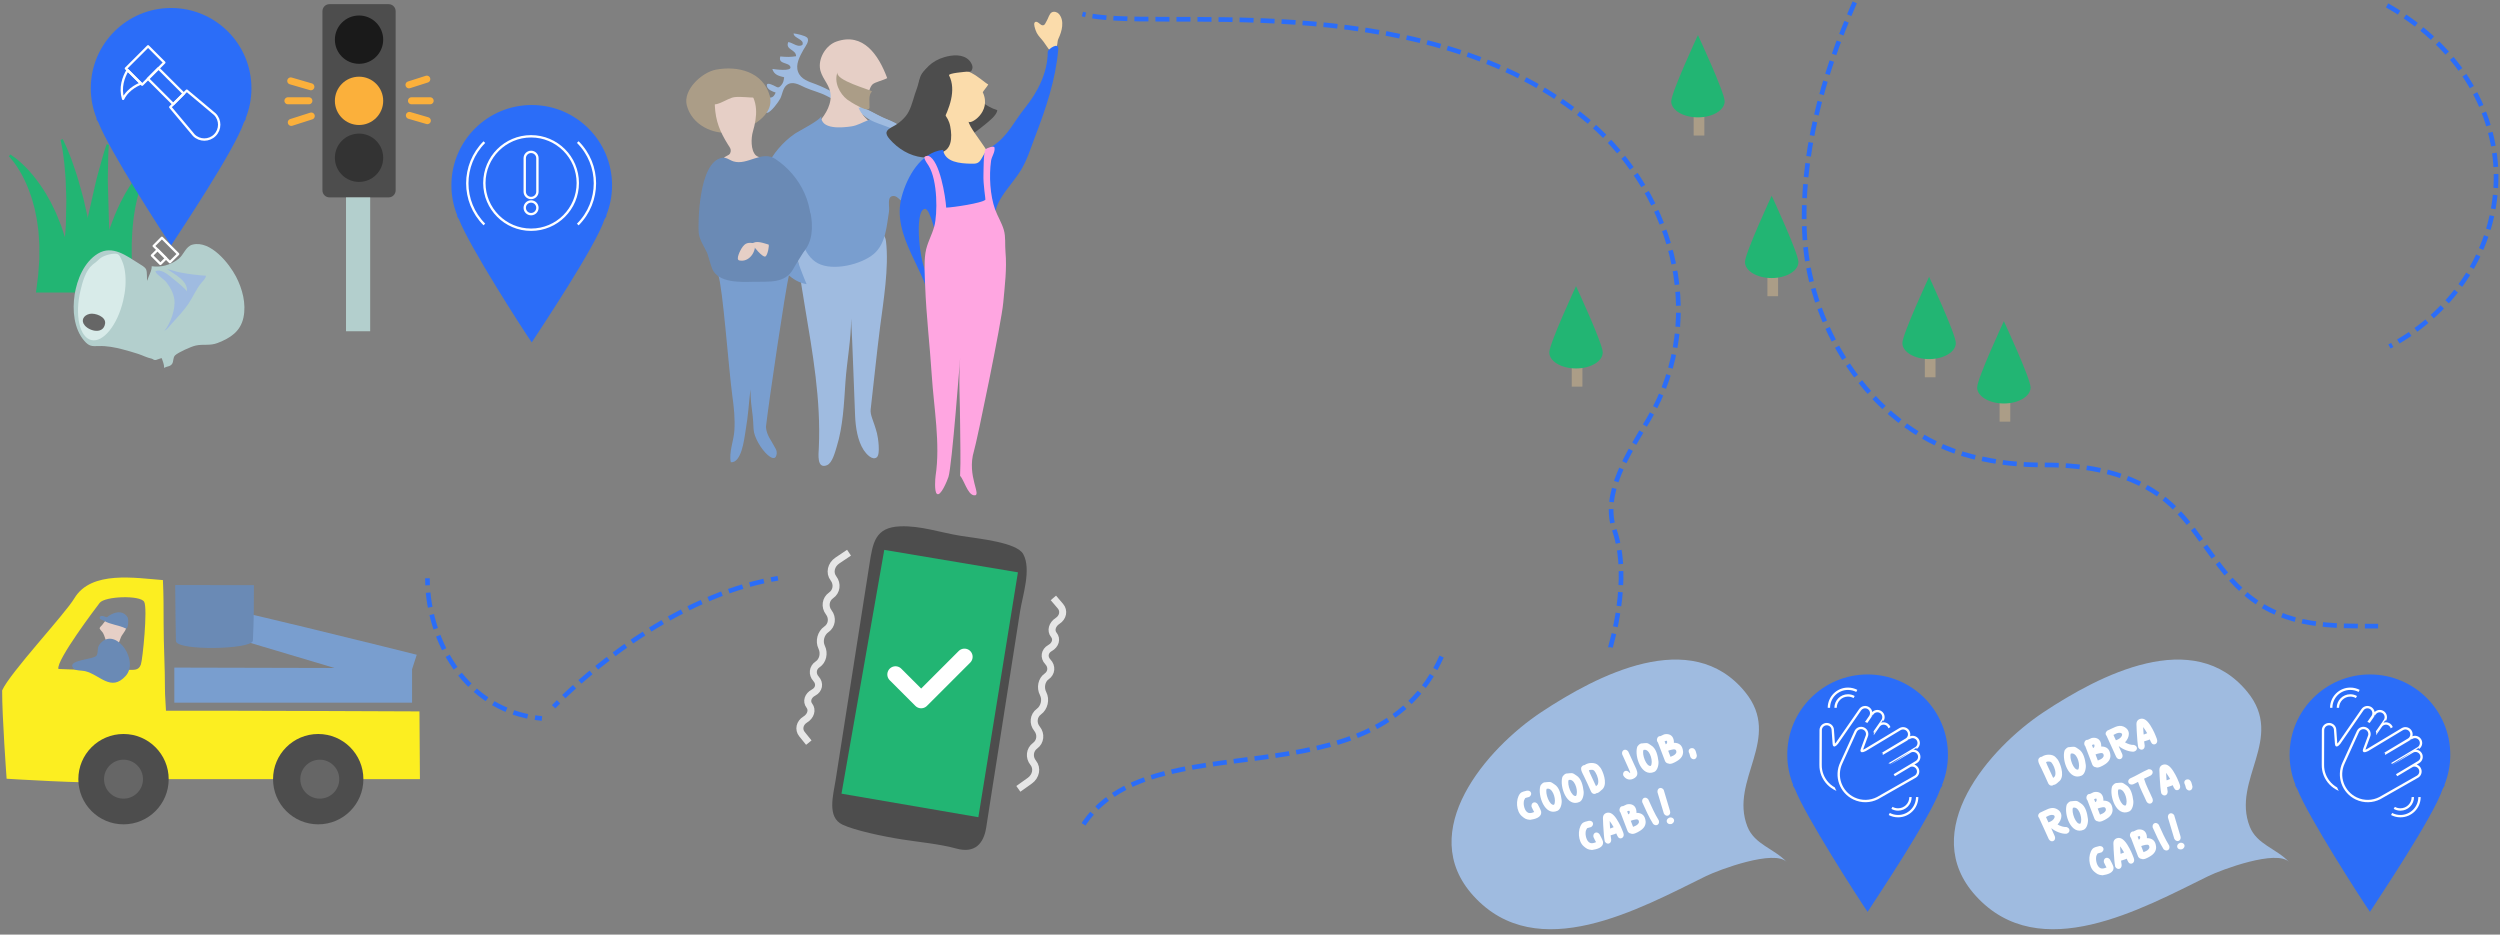 <?xml version="1.0" encoding="iso-8859-1"?>
<!-- Generator: Adobe Illustrator 16.0.4, SVG Export Plug-In . SVG Version: 6.00 Build 0)  -->
<!DOCTYPE svg PUBLIC "-//W3C//DTD SVG 1.1//EN" "http://www.w3.org/Graphics/SVG/1.1/DTD/svg11.dtd">
<svg version="1.1" id="Layer_1" xmlns="http://www.w3.org/2000/svg" xmlns:xlink="http://www.w3.org/1999/xlink" x="0px" y="0px"
	 width="1070px" height="400px" viewBox="0 0 1070 400" style="enable-background:new 0 0 1070 400;" xml:space="preserve">
<rect x="0" y="0" width="1070" height="400" fill="#808080" stroke="none"/>
<symbol  id="New_Symbol_1" viewBox="-106.23 -57.71 212.46 115.421">
	<g>
		<g>
			<g>
				<path style="fill:#2B6DF8;" d="M40.008,3.974h-0.253l0.972-1.642c4.476-11.579,27.063-46.735,31.12-52.604
					c3.762,5.838,27.262,40.934,31.121,52.604l0.971,1.642h-0.252c1.635,4.007,2.543,8.386,2.543,12.979
					c0,18.988-15.394,34.383-34.383,34.383c-18.988,0-34.383-15.395-34.383-34.383C37.464,12.359,38.372,7.98,40.008,3.974z"/>
			</g>
		</g>
		<g>
			<path style="fill:none;stroke:#FFFFFF;stroke-width:1.013;stroke-miterlimit:10;" d="M90.067,12.272l-6.814-4.07l9.412,5.627
				c1.238,0.724,1.655,2.312,0.933,3.55c-0.723,1.237-2.312,1.655-3.549,0.932l-8.688-5.205c-0.002,0.004,11.062,6.641,11.062,6.641
				c1.237,0.723,1.655,2.312,0.933,3.55c-0.723,1.237-2.312,1.654-3.55,0.932c0,0-11.615-6.886-11.642-6.864l10.174,6.094
				c1.237,0.723,1.654,2.312,0.932,3.55s-2.312,1.655-3.549,0.933l-14.91-8.959c-1.585-0.713-1.664-0.555-1.427,0.238l2.022,5.498
				c0.615,1.294,0.064,2.842-1.229,3.457c-1.295,0.615-2.843,0.064-3.458-1.229c0,0-6.125-13.463-6.134-13.48
				c-2.705-5.693-0.283-12.501,5.41-15.206c3.312-1.574,7.001-1.409,10.04,0.122l16.154,9.188c1.238,0.723,1.655,2.312,0.933,3.55
				C92.492,12.195,91.207,12.65,90.067,12.272z"/>
			<g>
				<defs>
					<path id="SVGID_1_" d="M57.453,3.784c-1.275,3.583-1.081,7.446,0.545,10.883c0.248,0.544,6.144,13.502,6.144,13.502
						c0.898,1.889,2.83,3.11,4.923,3.11c0.813,0,1.599-0.178,2.337-0.528c1.313-0.625,2.307-1.724,2.794-3.095
						c0.376-1.056,0.418-2.175,0.132-3.234l9.954,5.981c0.495,0.289,1.032,0.494,1.587,0.616v8.092H48.699v-41.37h12.898
						C59.729-0.659,58.299,1.404,57.453,3.784z"/>
				</defs>
				<clipPath id="SVGID_2_">
					<use xlink:href="#SVGID_1_"  style="overflow:visible;"/>
				</clipPath>
				<path style="clip-path:url(#SVGID_2_);fill:none;stroke:#FFFFFF;stroke-width:1.013;stroke-miterlimit:10;" d="M79.079,23.769
					l-4.535-6.514l6.264,9.002c0.83,1.168,0.557,2.788-0.611,3.618s-2.788,0.557-3.618-0.611l-5.777-8.319
					c-0.002,0.002,7.351,10.604,7.351,10.604c0.83,1.168,0.557,2.788-0.611,3.619c-1.168,0.83-2.788,0.557-3.618-0.611
					c0,0-7.753-11.056-7.785-11.048L72.9,33.25c0.83,1.168,0.557,2.788-0.611,3.619c-1.167,0.83-2.788,0.557-3.618-0.611
					l-9.902-14.301c-1.151-1.302-1.288-1.19-1.397-0.37l-0.42,5.844c0.028,1.433-1.11,2.617-2.544,2.645
					c-1.433,0.028-2.617-1.11-2.645-2.544c0,0-0.043-14.79-0.043-14.811C51.597,6.42,56.606,1.211,62.908,1.089
					c3.666-0.071,6.96,1.597,9.1,4.243L82.95,20.354c0.831,1.168,0.557,2.788-0.611,3.618
					C81.322,24.696,79.963,24.581,79.079,23.769z"/>
			</g>
			<g>
				<path style="fill:none;stroke:#FFFFFF;stroke-width:1.013;stroke-miterlimit:10;" d="M66.066,41.667
					c-0.775,0.44-1.672,0.693-2.626,0.693c-2.934,0-5.311-2.378-5.311-5.311"/>
				<path style="fill:none;stroke:#FFFFFF;stroke-width:1.013;stroke-miterlimit:10;" d="M67.217,44.289
					c-1.13,0.591-2.414,0.924-3.776,0.924c-4.509,0-8.163-3.654-8.163-8.163"/>
			</g>
			<g>
				<path style="fill:none;stroke:#FFFFFF;stroke-width:1.013;stroke-miterlimit:10;" d="M82.264-5.766
					c0.774-0.441,1.671-0.693,2.626-0.693c2.933,0,5.311,2.377,5.311,5.31"/>
				<path style="fill:none;stroke:#FFFFFF;stroke-width:1.013;stroke-miterlimit:10;" d="M81.113-8.388
					c1.129-0.591,2.414-0.925,3.776-0.925c4.509,0,8.163,3.655,8.163,8.163"/>
			</g>
		</g>
	</g>
	<path style="fill:#9FBBE0;" d="M37.275-28.99c-5.209,5.627-29.11-3.292-34.544-5.958c-28.498-13.98-72.227-38.513-99.562-8.508
		c-25.187,27.647,5.678,63.179,28.96,78.624c23.917,15.865,64.232,36.897,87.281,8.666c16.233-19.884-6.884-37.606,0.991-57.611
		C23.444-21.506,31.852-23.13,37.275-28.99z"/>
</symbol>
<g>
	<g>
		<path style="fill:#22B573;" d="M15.398,125.21c0,0,0.125-0.998,0.344-2.745c0.109-0.873,0.242-1.934,0.394-3.15
			c0.075-0.605,0.154-1.251,0.238-1.931c0.042-0.614,0.087-1.26,0.133-1.934c0.099-1.365,0.206-2.845,0.319-4.409
			c0.004-1.618,0.009-3.324,0.014-5.089c-0.003-0.444,0.009-0.896-0.005-1.346c-0.03-0.446-0.061-0.896-0.091-1.348
			c-0.061-0.91-0.122-1.832-0.184-2.761c-0.031-0.468-0.062-0.938-0.093-1.408l-0.185-1.394c-0.127-0.937-0.256-1.877-0.384-2.817
			c-0.103-0.955-0.307-1.876-0.502-2.801c-0.193-0.932-0.386-1.86-0.576-2.781c-0.215-0.914-0.493-1.798-0.734-2.691
			c-0.261-0.884-0.464-1.791-0.79-2.623c-0.595-1.692-1.162-3.357-1.858-4.859c-0.619-1.553-1.375-2.922-2.029-4.236
			c-0.729-1.252-1.372-2.448-2.055-3.418C6.71,70.46,6.08,69.637,5.562,68.949c-0.537-0.663-0.967-1.194-1.279-1.521
			c-0.31-0.346-0.471-0.503-0.471-0.503l0.593-0.805c0,0,0.241,0.139,0.638,0.407c0.415,0.262,0.977,0.682,1.702,1.226
			C7.442,68.315,8.305,69,9.22,69.862c0.959,0.828,1.916,1.871,3.009,2.991c1.011,1.174,2.174,2.427,3.226,3.875
			c1.134,1.405,2.168,2.987,3.257,4.638c0.575,0.812,1.028,1.697,1.546,2.574c0.497,0.885,1.039,1.772,1.518,2.695
			c0.456,0.936,0.914,1.878,1.375,2.824c0.465,0.95,0.94,1.908,1.311,2.895c0.397,0.985,0.795,1.971,1.19,2.952l0.586,1.48
			c0.164,0.499,0.327,0.997,0.489,1.493c0.324,0.997,0.646,1.987,0.964,2.965c0.159,0.492,0.317,0.981,0.474,1.467
			c0.141,0.488,0.252,0.975,0.378,1.458c0.486,1.946,0.956,3.828,1.401,5.613c0.332,1.859,0.645,3.617,0.935,5.24
			c0.142,0.82,0.278,1.606,0.407,2.354c0.085,0.685,0.167,1.334,0.243,1.943c0.15,1.217,0.28,2.277,0.388,3.151
			c0.215,1.747,0.338,2.746,0.338,2.746L15.398,125.21z"/>
	</g>
	<g>
		<path style="fill:#22B573;" d="M25.291,124.413c0,0,0.519-4.089,1.295-10.222c0.194-1.533,0.404-3.194,0.627-4.951
			c0.127-1.69,0.262-3.473,0.401-5.316c0.142-1.86,0.288-3.783,0.436-5.737c0.203-1.96,0.146-3.973,0.213-5.986
			c0.04-2.023,0.08-4.046,0.12-6.036c0.005-1.991-0.113-3.936-0.162-5.837c-0.085-1.895-0.073-3.756-0.268-5.477
			c-0.151-1.739-0.294-3.384-0.427-4.902c-0.137-1.523-0.38-2.889-0.536-4.125c-0.086-0.616-0.167-1.193-0.241-1.727
			c-0.099-0.525-0.19-1.009-0.272-1.445c-0.171-0.869-0.286-1.575-0.399-2.027c-0.107-0.46-0.165-0.705-0.165-0.705l0.927-0.375
			c0,0,0.12,0.234,0.344,0.674c0.234,0.443,0.508,1.091,0.895,1.922c0.189,0.416,0.399,0.877,0.628,1.379
			c0.203,0.51,0.423,1.06,0.658,1.648c0.454,1.181,1.04,2.508,1.547,3.984c0.505,1.484,1.052,3.092,1.63,4.791
			c0.625,1.703,1.063,3.531,1.618,5.419c0.518,1.892,1.122,3.849,1.611,5.854c0.454,2.016,0.915,4.062,1.376,6.109
			c0.434,2.061,0.992,4.103,1.286,6.173c0.345,2.069,0.686,4.105,1.014,6.076c0.327,1.987,0.643,3.908,0.943,5.729
			c0.203,1.76,0.396,3.423,0.573,4.958c0.709,6.142,1.182,10.236,1.182,10.236L25.291,124.413z"/>
	</g>
	<g>
		<path style="fill:#22B573;" d="M31.893,123.67c0,0,0.704-3.88,1.758-9.701c0.528-2.91,1.143-6.306,1.803-9.943
			c0.33-1.819,0.67-3.699,1.017-5.608c0.181-0.958,0.329-1.912,0.541-2.89c0.221-0.978,0.442-1.96,0.663-2.942
			c0.885-3.902,1.769-7.806,2.599-11.464c0.427-1.819,0.785-3.577,1.223-5.232c0.458-1.648,0.891-3.208,1.29-4.647
			c0.82-2.87,1.415-5.248,1.974-6.91c0.54-1.651,0.849-2.596,0.849-2.596l0.975,0.225c0,0-0.062,0.977-0.172,2.687
			c-0.124,1.693-0.109,4.178-0.186,7.107c-0.028,1.464-0.058,3.05-0.09,4.729c-0.012,1.676,0.081,3.457,0.119,5.285
			c0.105,3.643,0.216,7.527,0.328,11.412c0.028,0.965,0.056,1.93,0.084,2.891c0.036,0.963,0.132,1.951,0.195,2.916
			c0.141,1.937,0.279,3.842,0.414,5.687c0.268,3.688,0.519,7.131,0.733,10.082c0.429,5.901,0.715,9.836,0.715,9.836L31.893,123.67z"
			/>
	</g>
	<g>
		<path style="fill:#22B573;" d="M40.527,123.68c0,0,0.171-0.893,0.471-2.457c0.15-0.781,0.333-1.73,0.541-2.819
			c0.218-1.1,0.414-2.276,0.763-3.739c0.323-1.416,0.673-2.951,1.044-4.575c0.338-1.628,0.86-3.269,1.326-4.987
			c0.241-0.854,0.485-1.722,0.733-2.601c0.26-0.876,0.576-1.759,0.866-2.646c0.596-1.774,1.164-3.57,1.897-5.337
			c0.347-0.882,0.693-1.764,1.039-2.642c0.339-0.876,0.769-1.731,1.144-2.583c0.392-0.85,0.761-1.692,1.16-2.514
			c0.426-0.812,0.846-1.613,1.26-2.402c0.78-1.581,1.759-3.031,2.567-4.421c0.936-1.348,1.738-2.637,2.646-3.74
			c0.843-1.132,1.718-2.103,2.478-2.954c0.806-0.826,1.5-1.535,2.135-2.069c0.605-0.553,1.139-0.935,1.496-1.199
			c0.359-0.255,0.586-0.393,0.586-0.393l0.6,0.801c0,0-0.128,0.139-0.389,0.459c-0.248,0.322-0.625,0.788-1.032,1.444
			c-0.432,0.629-0.883,1.458-1.392,2.389c-0.472,0.968-1.005,2.037-1.477,3.271c-0.529,1.189-0.93,2.58-1.419,3.98
			c-0.375,1.472-0.876,2.946-1.176,4.57c-0.169,0.797-0.342,1.607-0.517,2.428c-0.149,0.827-0.266,1.678-0.401,2.521
			c-0.12,0.852-0.288,1.685-0.37,2.555c-0.087,0.864-0.174,1.731-0.261,2.599c-0.211,1.715-0.264,3.473-0.351,5.18
			c-0.036,0.855-0.098,1.693-0.11,2.534c0,0.842,0,1.674,0,2.492c0.016,1.63-0.044,3.208,0.064,4.671
			c0.071,1.46,0.138,2.84,0.2,4.113c0.038,1.225,0.175,2.527,0.26,3.62c0.093,1.104,0.173,2.067,0.24,2.86
			c0.133,1.587,0.209,2.494,0.209,2.494L40.527,123.68z"/>
	</g>
</g>
<g>
	<g>
		<path style="fill:#2B6DF8;" d="M195.745,92.306h-0.253l0.972,1.642c4.476,11.579,27.063,46.735,31.12,52.604
			c3.762-5.838,27.262-40.934,31.121-52.604l0.971-1.642h-0.252c1.635-4.007,2.543-8.386,2.543-12.979
			c0-18.988-15.394-34.383-34.383-34.383c-18.988,0-34.383,15.395-34.383,34.383C193.201,83.92,194.109,88.299,195.745,92.306z"/>
	</g>
</g>
<g>
	
		<path style="fill-rule:evenodd;clip-rule:evenodd;fill:none;stroke:#FFFFFF;stroke-width:1.013;stroke-linejoin:round;stroke-miterlimit:10;" d="
		M227.3,86.228c1.5,0,2.715,1.215,2.715,2.715c0,1.499-1.215,2.715-2.715,2.715c-1.499,0-2.715-1.216-2.715-2.715
		C224.585,87.442,225.801,86.228,227.3,86.228z"/>
	
		<path style="fill-rule:evenodd;clip-rule:evenodd;fill:none;stroke:#FFFFFF;stroke-width:1.013;stroke-linejoin:round;stroke-miterlimit:10;" d="
		M227.3,65.001c1.5,0,2.715,1.216,2.715,2.715v14.315c0,1.5-1.215,2.715-2.715,2.715c-1.499,0-2.715-1.216-2.715-2.715V67.716
		C224.585,66.217,225.801,65.001,227.3,65.001z"/>
</g>
<g>
	
		<path style="fill-rule:evenodd;clip-rule:evenodd;fill:none;stroke:#FFFFFF;stroke-width:1.013;stroke-linejoin:round;stroke-miterlimit:10;" d="
		M227.3,58.337c11.041,0,19.992,8.951,19.992,19.992s-8.951,19.992-19.992,19.992s-19.992-8.951-19.992-19.992
		S216.259,58.337,227.3,58.337z"/>
</g>
<g>
	
		<path style="fill-rule:evenodd;clip-rule:evenodd;fill:none;stroke:#FFFFFF;stroke-width:1.013;stroke-linejoin:round;stroke-miterlimit:10;" d="
		M207.308,96.08c-9.735-9.735-9.735-25.519,0-35.254"/>
</g>
<g>
	
		<path style="fill-rule:evenodd;clip-rule:evenodd;fill:none;stroke:#FFFFFF;stroke-width:1.013;stroke-linejoin:round;stroke-miterlimit:10;" d="
		M247.292,96.103c9.779-9.749,9.779-25.553,0-35.301"/>
</g>
<g>
	<g>
		<path style="fill:#2B6DF8;" d="M41.4,50.783h-0.253l0.972,1.642c4.475,11.579,27.063,46.735,31.12,52.604
			C77,99.19,100.5,64.094,104.359,52.424l0.971-1.642h-0.252c1.635-4.007,2.543-8.386,2.543-12.979
			c0-18.988-15.393-34.383-34.382-34.383c-18.988,0-34.382,15.395-34.382,34.383C38.856,42.397,39.765,46.776,41.4,50.783z"/>
	</g>
</g>
<rect x="55.411" y="23.113" transform="matrix(0.707 -0.707 0.707 0.707 -1.626 52.132)" style="fill:none;stroke:#FFFFFF;stroke-width:1.013;stroke-linejoin:round;stroke-miterlimit:10;" width="13.413" height="9.831"/>
<rect x="66.358" y="107.408" transform="matrix(0.707 -0.707 0.707 0.707 -57.813 80.329)" style="fill:none;stroke:#FFFFFF;stroke-width:1.013;stroke-linejoin:round;stroke-miterlimit:10;" width="3.43" height="5.106"/>
<rect x="68.56" y="102.081" transform="matrix(0.707 -0.707 0.707 0.707 -54.854 81.578)" style="fill:none;stroke:#FFFFFF;stroke-width:1.013;stroke-linejoin:round;stroke-miterlimit:10;" width="4.954" height="9.831"/>
<rect x="67.829" y="29.244" transform="matrix(0.707 -0.707 0.707 0.707 -5.304 60.999)" style="fill:none;stroke:#FFFFFF;stroke-width:1.013;stroke-linejoin:round;stroke-miterlimit:10;" width="6.325" height="15.318"/>
<path style="fill:none;stroke:#FFFFFF;stroke-width:1.013;stroke-linejoin:round;stroke-miterlimit:10;" d="M91.11,48.157
	l-11.172-9.368l-7.06,7.06l9.369,11.172c0.208,0.297,0.443,0.58,0.708,0.846c2.485,2.485,6.515,2.485,9,0s2.485-6.516,0-9
	C91.69,48.601,91.406,48.366,91.11,48.157z"/>
<path style="fill:none;stroke:#FFFFFF;stroke-width:1.013;stroke-linejoin:round;stroke-miterlimit:10;" d="M54.636,30.031
	c-1.833,3.018-3.396,7.491-1.94,12.287c2.317-4.796,7.653-6.574,7.653-6.574L54.636,30.031z"/>
<path style="fill:#B3CFCD;" d="M31.941,126.154c-1.001,6.494-0.378,14.523,4.126,19.715c2.063,2.381,3.237,2.352,6.08,2.246
	c3.498-0.129,6.985,0.531,10.362,1.42c2.224,0.586,4.358,1.203,6.569,1.918c2,0.645,3.701,1.598,5.77,2.033
	c0.746,0.156,0.695,0.664,1.836,0.615c0.279-0.014,2.486-1,2.563-0.75c0.416,1.332,1.036,2.627,1.011,4.133
	c1.377-0.861,2.435-0.469,3.354-1.684c0.757-1.002,0.334-2.705,1.313-3.691c1.251-1.258,6.87-3.766,8.781-4.199
	c3.372-0.758,6.045,0.205,9.496-1.135c5.396-2.094,9.719-4.883,10.995-10.865c1.251-5.875-0.442-12.261-3.158-17.482
	c-2.94-5.651-10.889-15.639-18.585-13.739c-3.002,0.742-3.733,4.346-6.081,6.154c-3.4,2.618-7.279,3.648-11.452,3.117
	c0.119,2.134-1.497,4.161-1.823,6.243c-0.445-1.218,0.062-3.617-0.602-4.966c-0.483-0.98-2.028-1.804-2.985-2.399
	c-5.353-3.325-11.377-8.086-17.623-4.282C35.986,112.15,32.949,119.625,31.941,126.154z"/>
<path style="fill:#D8EBE9;" d="M48.177,108.645c0.56-0.062,1.106-0.076,1.612-0.031c1.371,0.121,1.954,1.946,2.458,3.077
	c0.659,1.48,1.035,3.081,1.257,4.683c0.569,4.104,0.153,8.346-0.798,12.363c-2.481,10.477-8.581,18-13.626,16.805
	c-5.047-1.193-7.128-10.654-4.649-21.131c0.885-3.737,2.162-8.568,5.224-11.141c0.515-0.433,1.084-0.813,1.601-1.254
	c0.769-0.657,1.57-1.54,2.47-2.015C44.961,109.35,46.624,108.815,48.177,108.645z"/>
<g>
	<g>
		<path style="fill:#4D4D4D;" d="M169.336,81.484c0,1.65-1.35,3-3,3h-25.333c-1.65,0-3-1.35-3-3V4.779c0-1.65,1.35-3,3-3h25.333
			c1.65,0,3,1.35,3,3V81.484z"/>
	</g>
	<circle style="fill:#1A1A1A;" cx="153.669" cy="16.973" r="10.34"/>
	<circle style="fill:#333333;" cx="153.669" cy="67.522" r="10.34"/>
	<circle style="fill:#FBB03B;" cx="153.669" cy="43.16" r="10.34"/>
	<rect x="148.093" y="84.484" style="fill:#B3CFCD;" width="10.34" height="57.294"/>
	
		<line style="fill:none;stroke:#FBB03B;stroke-width:3;stroke-linecap:round;stroke-linejoin:round;stroke-miterlimit:10;" x1="176.107" y1="43.132" x2="184.111" y2="43.132"/>
	
		<line style="fill:none;stroke:#FBB03B;stroke-width:3;stroke-linecap:round;stroke-linejoin:round;stroke-miterlimit:10;" x1="123.228" y1="43.132" x2="132.207" y2="43.132"/>
	
		<line style="fill:none;stroke:#FBB03B;stroke-width:3;stroke-linecap:round;stroke-linejoin:round;stroke-miterlimit:10;" x1="175.045" y1="36.31" x2="182.67" y2="33.876"/>
	
		<line style="fill:none;stroke:#FBB03B;stroke-width:3;stroke-linecap:round;stroke-linejoin:round;stroke-miterlimit:10;" x1="124.669" y1="52.388" x2="133.223" y2="49.657"/>
	
		<line style="fill:none;stroke:#FBB03B;stroke-width:3;stroke-linecap:round;stroke-linejoin:round;stroke-miterlimit:10;" x1="175.215" y1="49.398" x2="182.9" y2="51.634"/>
	
		<line style="fill:none;stroke:#FBB03B;stroke-width:3;stroke-linecap:round;stroke-linejoin:round;stroke-miterlimit:10;" x1="124.438" y1="34.63" x2="133.062" y2="37.138"/>
</g>
<path style="fill:#666666;" d="M44.981,138.498c-0.716,4.607-6.423,3.371-8.637,0.863c-1.913-2.168-0.599-4.455,2.069-5.029
	C40.64,133.854,45.447,135.502,44.981,138.498z"/>
<path style="fill:#9FBBE0;" d="M74.599,127.98c0.655,4.146-1.637,10.564-4.273,13.656c1.183-0.602,2.226-2.023,3.109-3.031
	c2.556-2.914,5.04-5.377,7.224-8.613c1.976-2.928,3.285-6.227,5.528-8.913c0.804-0.962,1.815-1.838,1.964-3.062
	c-3.939-0.299-7.211-0.67-11.005-1.4c-1.917-0.369-3.803-1.081-5.647-1.504c2.872,2.17,9.16,5.002,8.462,9.698
	c0.116-0.782-5.499-5.199-6.257-5.827c-1.648-1.365-4.99-4.21-7.238-2.787c0.926,1.749,3.525,3.034,4.806,4.696
	C72.873,122.97,74.185,125.363,74.599,127.98z"/>
<g>
	<g>
		<path style="fill:#9FBBE0;" d="M353.764,41.023c5.084,2.624,10.166,5.244,15.252,7.866c3.502,1.805,7.015,3.592,10.506,5.417
			c1.986,1.039,4.817,3.672,7.196,2.93c-0.118-4.084-6.001-5.53-9.003-7.038c-4.434-2.224-8.889-4.406-13.332-6.613
			c-4.986-2.477-10.015-5.574-15.223-7.539c-2.938-1.107-6.342-2.013-7.584-5.286c-1.215-3.206,0.763-6.681,2.268-9.424
			c0.74-1.349,2.854-3.833,1.617-5.215c-0.805-0.896-4.621-1.716-5.811-1.82c0.064,2.191,4.828,2.457,3.772,4.917
			c-1.958,1.266-4.04-0.93-6.04-1.225c-1.418,3.396,3.354,3.077,3.339,6.07c-2.503,0.388-4.097,0.368-6.733,0.095
			c-1.17,3.533,3.863,2.356,4.33,4.588c0.393,1.88-6.575,0.949-7.764,0.746c0.734,2.562,2.786,3.025,5.055,3.573
			c-0.178,1.385-0.32,2.331-1.178,3.342c-1.429,1.685-1.674,0.88-3.318,0.17c-1.32-0.569-3.192-1.435-2.877,0.255
			c0.293,1.561,2.452,2.399,3.745,2.765c-1.536,3.98-3.896,1.271-6.937,1.224c0.623,1.995,1.423,2.875,3.385,3.682
			c-0.058,2.146-3.425,0.221-4.706,0.189c0.757,1.242,2.911,3.909,4.665,3.589c1.637-0.3,4.819-4.635,5.574-6.113
			c0.875-1.717,1.059-4.332,2.658-5.673c2.502-2.093,5.521-0.154,7.904,0.93C347.539,38.792,350.811,39.5,353.764,41.023z"/>
		<path style="fill:#E6CFC6;" d="M345.249,59.367c-0.095-1.785,2.443-3.978,5.2-7.078c3.045-3.424,5.882-8.224,4.883-12.987
			c-0.782-3.727-4.034-6.38-4.42-10.353c-0.439-4.53,2.777-9.646,7.052-11.156c11.536-4.068,18.124,5.826,21.761,15.642
			c-1.447,0.848-5.401,1.753-6.306,2.702c-1.388,1.453-1.554,3.869-2.597,5.565c-1.117,1.818-2.682,1.652-2.68,4.312
			c0.002,2.744,2.816,4.884,4.523,6.682c3.592,3.787,9.766,9.963,0.645,10.951c-8.02,0.868-15.085,1.344-22.844-0.859
			C346.754,61.732,345.317,60.656,345.249,59.367z"/>
		<path style="fill:#9FBBE0;" d="M344.435,130.854c3.378,20.262,6.988,40.316,6.015,60.943c-0.119,2.5-0.932,9.086,3.49,7.311
			c2.305-0.926,3.477-5.67,4.163-7.871c2.704-8.666,3.133-18.498,3.735-27.568c0.597-9.01,2.495-18.465,2.424-27.455
			c0.713,12.598,0.996,25.096,1.721,41.748c0.208,4.803,1.025,10.604,3.676,14.67c0.977,1.498,3.698,4.678,5.627,3.07
			c1.604-1.336,0.507-8.566,0.048-10.305c-1.405-5.34-2.982-7.668-2.688-10.17c1.223-10.43,2.666-24.742,4.012-35.152
			c1.457-11.279,3.855-25.438,2.558-36.752c-0.86-7.5-11.858-4.722-16.095-3.696c-5.996,1.449-12.793,2.256-18.158,5.751
			c-3.596,2.342-3.797,3.727-3.209,8.081C342.535,119.27,343.469,125.064,344.435,130.854z"/>
		<path style="fill:#799ECF;" d="M337.064,94.744c1.613,9.852,4.308,17.563,8.15,26.877c-12.4-2.045-18.801-21.192-20.26-32.015
			c-1.68-12.457,5.012-25.241,15.086-32.275c1.848-1.29,11.338-5.97,11.429-7.722c-0.312,5.984,8.95,5.088,12.994,4.476
			c4.979-0.753,9.132-5.479,13.813-2.075c4.021,2.925,6.66,9.877,11.542,11.458c3.243,1.05,4.099-1.17,6.723-2.488
			c0.647-0.324,4.792-2.258,5.333-0.917c3.335,8.264-5.43,22.045-12.894,25.913c-3.538,1.834-4.085-2.272-6.742-2.083
			c-2.786,0.197-1.377,4.428-1.754,6.701c-1.032,6.231-1.321,13.723-6.538,18.123c-5.363,4.522-17.431,7.42-23.885,3.979
			c-6.652-3.545-7.869-13.12-9.702-19.665c-0.32-1.143-3.608-6.271-3.622-6.049C336.557,89.798,336.67,92.34,337.064,94.744z"/>
		<path style="fill:#9FBBE0;" d="M382.99,55.611c5.084,2.624,10.168,5.244,15.252,7.866c5.793,2.985,11.586,5.974,17.379,8.962
			c-1.04,2.516-1.818,4.604-2.154,4.603c3.571,0.016,6.946-10.005,7.641-13.132c-1.542,0.449-3.063,3.101-4.352,5.904
			c-7.639-4.024-15.414-7.803-23.146-11.642c-4.986-2.477-10.014-5.575-15.221-7.539c-4.165-1.572-5.979-4.006-10.942-4.609
			C369.508,52.112,378.026,53.052,382.99,55.611z"/>
		<path style="fill:#E6CFC6;" d="M405.84,60.15c1.463-6.791-12.296-7.971-14.08-2.836c-0.486,1.402,1.173,6.527,3.426,5.227
			c1.508-0.874,3.706-1.441,5.385-1.179C402.965,61.738,404.857,64.716,405.84,60.15z"/>
		<path style="fill:#AB9D87;" d="M358.525,30.801c-1.797,4.183,0.871,9.372,4.1,11.829c1.045,0.793,9.371,6.112,9.516,3.452
			c0.121-2.21-0.588-5.368,1.055-6.944C372.602,38.353,357,34.351,358.525,30.801z"/>
	</g>
	<g>
		<path style="fill:#FBDCAB;" d="M453.012,16.545c-0.615,1.279-0.281,3.152-1.135,4.31c-0.796,1.079-2.365,1.03-3.148-0.005
			c-0.985-1.307-1.796-2.731-2.876-3.971c-1.068-1.226-2.084-2.328-2.593-3.904c-0.225-0.696-0.967-2.656-0.431-3.334
			c0.905-1.143,2.354,1.026,3.23,1.177c1.183,0.203,1.405-1.085,1.961-1.944c0.657-1.017,1.052-3.055,2.216-3.633
			c0.987-0.488,2.318-0.039,2.978,0.718C455.748,8.873,454.475,13.504,453.012,16.545z"/>
		<path style="fill:#4D4D4D;" d="M426.818,47.134c-4.432-1.351-9.488-4.956-11.186-9.415c-1.081-2.837-0.641-7.462-3.131-9.419
			c-4.555-3.578-14.577-1.637-17.819,3.036c-1.3,1.872-1.402,4.36-2.225,6.445c-1.241,3.147-1.958,6.854-3.458,9.843
			c-1.396,2.78-4.227,5.209-6.839,6.533c-2.984,1.512-3.692,2.756-1.384,5.403c3.624,4.157,8.574,7.173,14.059,7.783
			c5.621,0.624,11.992-3.672,16.618-6.688c3.46-2.256,6.886-4.69,10.092-7.326C423.113,52.039,426.812,49.187,426.818,47.134z"/>
		<path style="fill:#FBDCAB;" d="M406.711,54.121c-0.914-4.821-3.939-6.076-5.98-10.237c-2.451-4.997-0.205-9.579,4.268-12.475
			c7.964-5.152,15.005,3.228,17.979,4.738c-0.323,0.733-2.206,2.87-2.348,3.346c4.043,8.574-5.838,14.285-6.107,12.434
			c0.719,4.923,18.264,21.688,6.534,21.949c-0.009,0-0.017,0-0.025,0c-4.997,0.094-16.985-4.162-19.15-8.382
			C407.457,64.627,407.609,58.87,406.711,54.121z"/>
		<path style="fill:#2B6DF8;" d="M452.936,21.144c0.299-3.522-4.5,0-4.5,1c0,8.957-4.333,17.333-9.843,24.159
			c-4.56,5.649-7.175,11.894-13.601,16.132c-2.902,1.914-3.17,2.323-4.816,5.313c-1.311,2.38-2.385,2.369-4.902,2.304
			c-4.231-0.11-10.843-0.565-11.635-5.916c-9.675,1.047-15.412,11.607-17.703,20.01c-4.708,17.273,11.287,31.911,12.815,48.262
			c0.138,1.471,8.532-3.408,9.044-3.691c4.305-2.385,6.346-2.336,10.643-0.432c3.374,1.496,4.52,4.336,7.261,0.041
			c2.858-4.48,1.956-10.605,2.097-15.646c0.139-4.931-0.355-9.108-1.596-13.853c-2.979-11.4,5.116-17.066,10.613-25.78
			c2.787-4.42,4.336-9.688,6.199-14.547C447.634,46.453,451.84,34.082,452.936,21.144z M396.623,116.443
			c-2.724-1.801-5.688-26.799-0.688-27.049c2.201-0.11,4.693,11.812,5.5,13.75C403.108,107.155,399.896,113.121,396.623,116.443z"/>
		<path style="fill:#4D4D4D;" d="M402.837,52.44c-2.231-1.433-4.779-2.102-6.458-4.276c-6.77-8.768-3.047-20.592,7.857-23.72
			c3.42-0.981,7.919-1.413,10.608,1.417c0.782,0.823,1.679,2.412,1.294,3.603c-0.542,1.676-0.959,1.052-2.358,1.216
			c-0.472,0.056-8.078,0.612-7.585,1.581c3.271,6.421-0.02,14.384-2.914,20.18"/>
		<path style="fill:#FFA6E1;" d="M395.984,122.645c0.475,12.617,1.987,25.207,2.804,37.926c0.878,13.678,3.747,29.41,1.647,43.074
			c-0.176,1.15-0.572,6.619,0.5,7.666c1.608,1.57,4.521-5.727,5-7.166c1.5-4.5,5-50.998,5-51c-0.713,9.477,0,19.277,0,28.777
			c0,7.182,0.328,14.588-0.019,21.699c1.692,1.828,3.206,7.924,5.852,8.357c3.915,0.641-3.227-8.088,0.104-19.008
			c1.307-4.283,11.764-54.99,12.518-63.387c0.654-7.293,1.603-14.48,0.955-21.811c-0.276-3.125,0.16-6.334-0.711-9.366
			c-0.869-3.023-2.617-5.724-3.689-8.672c-2.216-6.092-2.666-14.484-1.771-20.897c0.266-1.907,1.805-3.71,1.475-5.662
			c-0.177-1.042-3.408,0.289-3.811,0.688c-0.954,0.944-0.859,9.657-0.916,10.904c-0.181,4.018,0.951,10.559,0.831,10.698
			c-1.235,1.442-13.989,3.344-16.779,3.391c-0.28-4.604-2.739-20.212-7.532-22.108c-0.463-0.184-2.045,0.075-1.81,0.938
			c0.286,1.051,1.399,2.565,1.835,3.271c3.924,6.344,3.801,20.704,2.42,25.88c-1.029,3.858-3.185,7.336-3.781,11.319
			C395.398,112.865,395.807,117.91,395.984,122.645z"/>
	</g>
	<g>
		<path style="fill:#799ECF;" d="M332.045,195.469c-0.492,0.895-1.648,0.832-3.429-0.705c-2.772-2.393-5.939-7.654-6.089-11.125
			c-0.437-10.084-1.061-6.953-1.34-17.004c-0.752,6.387-0.816,10.287-2.207,18.58c-0.469,2.793-1.643,13.027-6.189,12.629
			c-0.898-4.109,1.22-9.219,1.512-13.391c0.365-5.236-0.186-10.07-0.892-15.266c-1.562-11.482-4.037-46.037-6.005-51.52
			c4.416,0.744,8.705,0.514,13.119-0.176c3.883-0.609,18.369-4.799,17.223-0.107c-1.599,6.549-8.807,55.293-9.919,65.307
			c0.239,3.658,2.207,5.602,4.22,9.512C332.736,193.541,332.402,194.818,332.045,195.469z"/>
		<path style="fill:#AB9D87;" d="M328.538,47.574c-2.95,5.087-10.559,8.492-15.425,9.132c-8.102,1.063-17.025-3.33-19.164-11.621
			c-1.701-6.592,6.389-14.118,12.473-15.275c9.363-1.779,20.223,0.942,23.041,11.248C330.113,43.435,329.667,45.627,328.538,47.574z
			"/>
		<path style="fill:#E6CFC6;" d="M312.191,62.826c0.519,0.821,0.824,1.571,0.329,2.744c-0.51,1.202-2.829,1.233-2.911,2.687
			c-0.092,1.598,3.648,3.451,4.895,3.867c2.189,0.731,4.801,0.593,6.85-0.212c1.152-0.451,5.033-1.222,5.473-2.489
			c0.746-2.157-2.16-1.749-3.383-2.975c-2.189-2.196-2.007-7.414-1.207-10.152c1.836-6.293,2.566-13.156-2.513-18.548
			c-6.53-6.932-14.144-0.32-13.774,7.471c0.312,6.62,2.184,11.116,5.549,16.547C311.738,62.151,311.982,62.495,312.191,62.826z"/>
		<path style="fill:#6A8AB5;" d="M302.724,108.389c-1.306-2.847-3.394-5.701-3.687-8.854c-0.283-3.028-0.246-30.259,9.978-31.979
			c1.963-0.33,3.181,0.996,4.953,1.533c5.931,1.793,12.143-4.837,17.832-1.083c11.005,7.261,17.626,20.675,14.481,34.072
			c-1.104,4.708-4.447,8.771-6.724,12.958c-3.515,6.465-10.501,5.42-17.188,5.578c-5.349,0.129-14.964,0.529-17.531-5.541
			C304.115,113.365,302.938,108.857,302.724,108.389z"/>
		<path style="fill:#AB9D87;" d="M307.285,32.508c-2.616,1.38-4.664,7.684-3.787,10.423c1.431,4.472,7.496-0.978,10.881-1.354
			c2.968-0.331,6.209,0.262,8.953,0.194C324.503,33.673,313.712,29.117,307.285,32.508z"/>
		<path style="fill:#6A8AB5;" d="M302.244,93.5c4.169,2.928,6.599,7.959,11.709,9.316c1.388,0.368,3.682-0.149,4.735,0.937
			c1.356,1.397,0.82,4.414-0.218,5.659c-2.852,3.424-9.066,4.03-12.725,1.458c-2.967-2.087-4.959-7.312-5.635-10.734"/>
		<path style="fill:#6A8AB5;" d="M347.465,95.645c0.338,6.298-1.465,11.793-7.505,15.519c-4.401,2.717-12.13,1.859-11.896-4.761
			c0.152-4.28,5.291-2.644,8.025-4.236c1.928-1.123,4.947-3.676,6.18-5.579c0.409-0.632,2.693-8.16,2.56-8.287
			c1.12,1.068,2.022,2.375,2.271,3.952C347.279,93.405,347.406,94.537,347.465,95.645z"/>
		<path style="fill:#E6CFC6;" d="M316.408,111.461c-1.664-0.367,0.533-4.442,0.945-5.097c1.663-2.644,2.783-2.584,5.736-2.268
			C323.726,107.842,320.554,112.373,316.408,111.461z"/>
		<path style="fill:#E6CFC6;" d="M327.67,109.729c-0.049,0.035-0.098,0.06-0.146,0.073c-1.271,0.366-5.078-4.371-5.709-5.453
			c1.877-1.615,4.945-0.259,7.097,0.312C329.385,104.786,328.594,109.058,327.67,109.729z"/>
	</g>
</g>
<g>
	<path style="fill:#FCEE21;" d="M179.727,333.483l-0.201-29.002c0,0-80.052-0.381-108.483-0.274
		c-0.119-3.107-0.449-6.19-0.443-9.297c0.017-9.326-0.573-18.633-0.573-27.957c0-6.274,0.003-12.396-0.298-18.675
		c-11.562-0.842-30.684-4.266-37.882,7.766c-4.14,6.919-27.686,32.018-30.924,39.457c-0.059,10.98,1.91,37.796,1.91,37.796
		s34.016,2.181,45.928,1.519c4.231-0.235,8.712,0.232,12.713-1.311c0.673-0.259,1.56-0.561,2.444-0.848
		c0.021,0.524,0.035,0.826,0.035,0.826H179.727z M60.296,284.419c-1.027,2.811-3.198,2.224-6.156,2.25
		c-9.744,0.088-19.452,0.168-29.14-0.358c-1.064-3.615,16.214-26.395,17.669-28.286c2.211-2.873,17.371-3.381,19.033-0.463
		C63.28,260.336,61.043,282.369,60.296,284.419z"/>
	<circle style="fill:#4D4D4D;" cx="52.864" cy="333.483" r="19.334"/>
	<circle style="fill:#4D4D4D;" cx="136.197" cy="333.483" r="19.334"/>
	<circle style="fill:#666666;" cx="52.864" cy="333.483" r="8.334"/>
	<circle style="fill:#666666;" cx="136.864" cy="333.483" r="8.334"/>
	<path style="fill:#799ECF;" d="M178.364,280.231c0,0-93.116-23.362-99.5-23.25c-2.641,5.674,0.599,9.916,0.599,9.916l63.705,19.003
		l-68.554-0.169v15h101.75v-14.289L178.364,280.231z"/>
	<path style="fill:#6A8AB5;" d="M108.237,274.161c0.44-9.02,0.426-15.449,0.433-23.723l-33.688-0.028
		c-0.004,5.478,0.252,22.27,0.308,23.923C75.437,278.657,108.048,278.048,108.237,274.161z"/>
	<path style="fill:#E6CFC6;" d="M43.782,267.413c0.953-1.218,2.425-3.44,3.906-3.974c2.889-1.04,5.771,1.345,6.316,4.029
		c0.382,1.88-0.984,3.133-1.898,4.603c-0.88,1.416-0.927,3.774-2.655,4.05c-1.227,0.195-3.297,0.237-3.84-1.122
		c-0.555-1.388-0.777-2.74-1.511-4.059c-0.305-0.55-1.461-1.593-1.454-2.063C42.652,268.478,43.53,267.735,43.782,267.413z"/>
	<path style="fill:#6A8AB5;" d="M53.737,289.354c0.332-0.364,0.625-0.76,0.873-1.188c4.159-7.172-5.922-20.192-11.982-12.379
		c-1.193,1.539-0.457,3.304-1.251,4.706c-1.083,1.913-12.935,1.796-10.012,5.499c0.935,1.185,3.572,0.901,4.999,1.245
		C42.842,288.8,47.454,296.228,53.737,289.354z"/>
	<path style="fill:#6A8AB5;" d="M51.906,262.169c-2.048-0.451-4.452,0.635-6.071,1.967c-0.34,0.278-2.553-1.281-3.097-0.022
		c-0.431,1,0.988,1.142,1.676,1.544c2.887,1.691,6.386,1.843,9.375,3.31c1.158,0.568,1.295-3.906,0.863-4.663
		C53.94,263.056,52.971,262.404,51.906,262.169z"/>
</g>
<path style="fill:none;stroke:#2B6DF8;stroke-width:2;stroke-miterlimit:10;stroke-dasharray:6,3;" d="M689.282,277.007
	c-0.019-0.352,9-29,1.701-50.084c-5.53-15.976,6.259-33.146,14.75-47.666c26.175-44.76,9.315-99.689-28.935-129.853
	C605.282-6.993,492.282,14.007,463.282,6.007"/>
<g>
	<rect x="724.889" y="41.539" style="fill:#AB9D87;" width="4.574" height="16.468"/>
	<path style="fill:#22B573;" d="M738.154,43.368c0,3.79-5.12,6.862-11.436,6.862c-6.316,0-11.437-3.072-11.437-6.862
		c0-3.789,11.437-28.361,11.437-28.361S738.154,39.579,738.154,43.368z"/>
</g>
<g>
	<rect x="672.708" y="149.007" style="fill:#AB9D87;" width="4.574" height="16.468"/>
	<path style="fill:#22B573;" d="M685.974,150.836c0,3.79-5.12,6.862-11.436,6.862c-6.316,0-11.437-3.072-11.437-6.862
		c0-3.789,11.437-28.361,11.437-28.361S685.974,147.047,685.974,150.836z"/>
</g>
<g>
	<rect x="756.452" y="110.315" style="fill:#AB9D87;" width="4.574" height="16.468"/>
	<path style="fill:#22B573;" d="M769.718,112.145c0,3.79-5.12,6.862-11.436,6.862c-6.316,0-11.437-3.072-11.437-6.862
		c0-3.789,11.437-28.361,11.437-28.361S769.718,108.355,769.718,112.145z"/>
</g>
<g>
	<g>
		<path style="fill:none;stroke:#2B6DF8;stroke-width:2;stroke-miterlimit:10;" d="M182.946,247.5c0,0.992,0.023,1.992,0.07,2.998"
			/>
		<path style="fill:none;stroke:#2B6DF8;stroke-width:2;stroke-miterlimit:10;stroke-dasharray:6.33,3.165;" d="M183.238,253.654
			c2.188,23.258,16.687,48.375,44.165,53.24"/>
		<path style="fill:none;stroke:#2B6DF8;stroke-width:2;stroke-miterlimit:10;" d="M228.967,307.147
			c0.978,0.143,1.971,0.261,2.979,0.353"/>
	</g>
</g>
<g>
	<g>
		<path style="fill:none;stroke:#2B6DF8;stroke-width:2;stroke-miterlimit:10;" d="M332.946,247.5
			c-0.988,0.168-1.973,0.349-2.953,0.541"/>
		<path style="fill:none;stroke:#2B6DF8;stroke-width:2;stroke-miterlimit:10;stroke-dasharray:6.253,3.127;" d="M326.933,248.686
			c-41.798,9.37-76.375,40.443-86.779,50.583"/>
		<path style="fill:none;stroke:#2B6DF8;stroke-width:2;stroke-miterlimit:10;" d="M239.043,300.36
			c-1.374,1.366-2.097,2.14-2.097,2.14"/>
	</g>
</g>
<path style="fill:#4D4D4D;" d="M418.365,362.013c-2.165,1.796-5.156,2.218-8.893,1.205c-7.545-2.044-15.633-2.728-23.359-3.939
	c-8.471-1.327-20.263-3.87-25.496-6.315c-6.805-3.179-3.975-12.688-2.973-19.076c1.518-9.684,3.034-19.366,4.552-29.049
	c3.321-21.199,6.644-42.397,9.966-63.597c1.426-9.096,2.479-15.521,13.032-15.965c8.914-0.375,17.424,2.717,26.111,4.078
	c7.878,1.234,23.907,2.791,26.653,7.825c3.553,6.514-0.307,17.732-1.366,24.484c-3.392,21.646-6.784,43.293-10.176,64.939
	c-1.432,9.135-2.904,18.265-4.29,27.408C421.561,357.737,420.289,360.417,418.365,362.013z"/>
<polygon style="fill:#22B573;" points="378.465,235.349 435.671,244.96 418.737,349.76 360.159,339.691 "/>
<g>
	<path style="fill:none;stroke:#E6E6E6;stroke-width:3;stroke-miterlimit:10;" d="M363.384,236.556c0,0-2.243,1.505-4.986,3.345
		s-3.497,5.28-1.677,7.646s1.367,5.636-1.008,7.268s-2.829,4.902-1.009,7.268s1.366,5.636-1.009,7.268
		c-2.375,1.633-3.283,5.081-2.02,7.663s0.502,5.868-1.693,7.302c-2.196,1.435-2.52,4.234-0.718,6.223
		c1.802,1.989,1.316,4.643-1.077,5.897c-2.395,1.255-3.195,3.77-1.781,5.588c1.415,1.818,0.622,4.487-1.763,5.931
		c-2.385,1.444-3.016,4.26-1.403,6.258c1.613,1.997,2.933,3.632,2.933,3.632"/>
</g>
<g>
	<path style="fill:none;stroke:#E6E6E6;stroke-width:3;stroke-miterlimit:10;" d="M435.847,337.632c0,0,2.202-1.565,4.894-3.479
		c2.69-1.912,3.352-5.372,1.468-7.688c-1.884-2.314-1.519-5.597,0.811-7.292s2.694-4.978,0.81-7.292
		c-1.884-2.315-1.519-5.598,0.811-7.293c2.33-1.695,3.146-5.167,1.812-7.715s-0.661-5.854,1.495-7.346
		c2.156-1.493,2.402-4.301,0.547-6.24c-1.854-1.938-1.441-4.604,0.918-5.923c2.358-1.319,3.092-3.854,1.628-5.635
		s-0.743-4.47,1.601-5.978c2.345-1.507,2.899-4.339,1.232-6.292c-1.666-1.953-3.029-3.552-3.029-3.552"/>
</g>
<polyline style="fill:none;stroke:#FFFFFF;stroke-width:7;stroke-linecap:round;stroke-linejoin:round;stroke-miterlimit:10;" points="
	383.27,288.664 394.254,299.647 412.788,281.112 "/>
<path style="fill:none;stroke:#2B6DF8;stroke-width:2;stroke-miterlimit:10;stroke-dasharray:6,3;" d="M793.824,1
	c-13.847,31.337-23.384,66.232-21.384,100.732c2.313,39.924,29.719,83.359,71.884,93.736c10.637,2.618,19.783,3.541,30.725,3.53
	c18.26-0.018,37.337,3.282,51.827,14.98c14.003,11.305,20.834,29.506,35.628,41.268c16.548,13.154,35.073,12.752,55.32,12.752"/>
<g>
	<rect x="823.824" y="145.002" style="fill:#AB9D87;" width="4.574" height="16.468"/>
	<path style="fill:#22B573;" d="M837.09,146.831c0,3.79-5.12,6.862-11.436,6.862c-6.316,0-11.437-3.072-11.437-6.862
		c0-3.789,11.437-28.361,11.437-28.361S837.09,143.042,837.09,146.831z"/>
</g>
<g>
	<rect x="855.824" y="164.002" style="fill:#AB9D87;" width="4.574" height="16.468"/>
	<path style="fill:#22B573;" d="M869.09,165.831c0,3.79-5.12,6.862-11.436,6.862c-6.316,0-11.437-3.072-11.437-6.862
		c0-3.789,11.437-28.361,11.437-28.361S869.09,162.042,869.09,165.831z"/>
</g>
<path style="fill:none;stroke:#2B6DF8;stroke-width:2;stroke-miterlimit:10;stroke-dasharray:6,3;" d="M617,280.999
	c-29,65-125,26-154,73"/>
<use xlink:href="#New_Symbol_1"  width="212.46" height="115.421" id="XMLID_1_" x="-106.23" y="-57.71" transform="matrix(1 0 0 -1 727.49 340)" style="overflow:visible;"/>
<g>
	<path style="fill:#FFFFFF;" d="M658.109,344.131c0.465,0.898,1.219,2.197,1.492,3.198c0.391,2.581-2.742,3.271-4.691,3.563
		c-1.816-0.148-2.342-0.557-3.551-1.57c-2.464-2.084-2.726-7.172-0.815-9.619c0.733-0.939,2.007-0.985,3.012-1.312
		c1.812-0.186,2.465,1.696,0.953,2.691c-0.454,0.158-0.912,0.238-1.397,0.381l-0.334,0.135c-0.443,0.823-0.568,0.899-0.629,2.034
		c-0.069,1.499,0.684,4.401,2.655,4.358c0.698,0.004,1.233-0.211,1.833-0.452c-0.111-0.213-0.263-0.462-0.469-0.845
		c-0.241-0.472-0.473-0.92-0.661-1.389C655.18,343.525,656.99,342.695,658.109,344.131z"/>
	<path style="fill:#FFFFFF;" d="M661.397,334.828l0.021-0.01c0.628-0.045,1.229-0.156,1.829-0.141
		c0.744-0.014,1.35,0.594,1.996,0.98c2.197,1.287,2.843,4.439,3.135,6.775c0.172,1.326-0.311,3.922-1.773,4.588
		c-5.449,2.447-8.539-6.594-7.338-10.615c0.105-0.379,0.572-0.824,0.795-1.042C660.516,334.949,660.97,334.793,661.397,334.828z
		 M661.976,337.619c-0.772,1.807,1.217,7.338,3.153,6.818c1.057-1.613-0.201-6.482-2.321-6.869
		C662.531,337.523,662.26,337.555,661.976,337.619z"/>
	<path style="fill:#FFFFFF;" d="M670.805,331.049l0.022-0.01c0.627-0.045,1.228-0.157,1.829-0.141
		c0.743-0.014,1.35,0.594,1.996,0.98c2.196,1.287,2.842,4.438,3.134,6.775c0.172,1.325-0.31,3.922-1.772,4.587
		c-5.45,2.448-8.539-6.593-7.339-10.614c0.106-0.379,0.572-0.824,0.795-1.042C669.924,331.17,670.377,331.014,670.805,331.049z
		 M671.383,333.839c-0.771,1.808,1.218,7.338,3.152,6.819c1.058-1.613-0.2-6.482-2.32-6.87
		C671.938,333.744,671.668,333.775,671.383,333.839z"/>
	<path style="fill:#FFFFFF;" d="M678.218,327.449c1.605-1.213,4.628-1.213,5.864,0.125c0.494,0.524,1.012,1.041,1.314,1.667
		c1.229,2.349,2.73,7.118-0.057,8.987c-0.677,0.633-1.309,1.249-2.104,1.26c-0.591,0.521-1.651,0.457-2.24-0.625
		c-0.934-2.26-2.027-4.404-3.041-6.605c-0.446-0.984-1.558-2.654-1.159-3.848C677.173,327.74,677.725,327.441,678.218,327.449z
		 M683.093,336.496c0.325-0.285,0.706-0.619,0.787-0.807c0.554-1.514-0.192-3.695-0.96-4.963c-0.688-1.195-1.062-1.355-2.344-1.203
		c-0.098,0.016-0.298,0.096-0.477,0.167c-0.013,0.03-0.035,0.04-0.057,0.048l0.535,1.336
		C681.409,332.885,682.275,334.654,683.093,336.496z"/>
	<path style="fill:#FFFFFF;" d="M696.871,321.608c1.041,2.269,1.537,3.311,2.564,5.61c0.482,1.072,1.521,2.824,1.328,4.143
		c-0.106,0.766-0.621,1.282-1.258,1.693c-1.814,1.142-3.782,0.615-4.791-1.254c-0.328-1.779,1.482-2.611,2.602-1.174
		c0.01,0.021,0.027,0.066,0.067,0.102c0.018,0.045,0.04,0.037,0.08,0.072c0.089-0.037,0.2-0.081,0.303-0.148
		c-0.272-0.743-0.675-1.613-0.956-2.25c-1.027-2.301-1.523-3.342-2.541-5.619C693.941,321.004,695.752,320.172,696.871,321.608z"/>
	<path style="fill:#FFFFFF;" d="M702.83,318.182l0.022-0.008c0.627-0.047,1.229-0.158,1.829-0.143
		c0.744-0.014,1.35,0.595,1.996,0.982c2.196,1.287,2.842,4.438,3.135,6.773c0.171,1.326-0.311,3.922-1.773,4.588
		c-5.449,2.447-8.539-6.592-7.339-10.615c0.106-0.377,0.573-0.824,0.796-1.041C701.949,318.304,702.402,318.146,702.83,318.182z
		 M703.409,320.973c-0.772,1.807,1.217,7.338,3.152,6.818c1.058-1.613-0.201-6.48-2.32-6.869
		C703.965,320.877,703.693,320.909,703.409,320.973z"/>
	<path style="fill:#FFFFFF;" d="M709.594,317.79c-0.338-0.33-0.499-0.86-0.402-1.519c0.013-0.031,0.049-0.07,0.054-0.124
		c0.167-0.739,0.772-1.163,1.444-1.097c0.517-0.26,1.379-0.684,1.543-0.725c1.451-0.376,3.099-0.004,3.787,1.451
		c0.303,0.627,0.455,1.393,0.395,2.139c2.399-0.006,3.71,1.197,3.936,3.689c0.072,0.695-0.126,1.551-0.513,2.195
		c-0.511,0.852-1.315,1.484-2.174,1.984c-0.791,0.473-2.646,1.58-3.693,0.967c-0.472-0.018-0.953-0.314-1.31-0.945
		C711.609,323.127,710.613,320.455,709.594,317.79z M712.93,318.568c0.089-0.037,0.324-0.157,0.396-0.236
		c0.071-0.211,0.159-0.375,0.218-0.553c0.021-0.139,0.008-0.366-0.095-0.686c-0.325-0.102-0.659,0.031-1.006,0.197
		C712.612,317.715,712.781,318.137,712.93,318.568z M712.938,318.59l0.01,0.023l0.045-0.019
		C712.97,318.604,712.961,318.582,712.938,318.59z M714.977,323.92c0.756-0.305,1.588-0.611,2.1-1.205
		c0.19-0.232,0.436-0.588,0.416-0.891c-0.064-1.447-1.154-1.139-2.293-0.887c-0.339,0.057-0.837,0.232-1.215,0.385
		C714.332,322.189,714.65,323.043,714.977,323.92z"/>
	<path style="fill:#FFFFFF;" d="M722.859,322.07c-0.438-1.09,0.425-2.16,1.859-1.806c1.136,0.577,1.199,1.894,1.526,3.028
		c0.034,1.822-1.866,2.301-2.759,0.722c-0.144-0.485-0.233-0.966-0.39-1.42C723.057,322.43,722.789,322.021,722.859,322.07z"/>
	<path style="fill:#FFFFFF;" d="M684.59,357.033c0.464,0.898,1.219,2.197,1.492,3.199c0.391,2.58-2.742,3.271-4.691,3.562
		c-1.816-0.148-2.342-0.557-3.551-1.57c-2.465-2.084-2.726-7.172-0.815-9.619c0.733-0.939,2.007-0.986,3.012-1.312
		c1.812-0.186,2.464,1.697,0.952,2.691c-0.454,0.156-0.912,0.238-1.396,0.381l-0.334,0.135c-0.444,0.824-0.568,0.9-0.63,2.035
		c-0.068,1.5,0.685,4.4,2.655,4.357c0.699,0.004,1.233-0.211,1.834-0.451c-0.111-0.213-0.264-0.463-0.469-0.846
		c-0.241-0.471-0.474-0.92-0.661-1.389C681.66,356.428,683.47,355.598,684.59,357.033z"/>
	<path style="fill:#FFFFFF;" d="M686.84,360.133c-0.354-1.846-0.45-3.693-0.568-5.532c-0.105-1.739-0.127-1.603-0.166-3.239
		c-0.026-0.584-0.121-1.527,0.078-2.125c0.479-1.381,2.164-1.748,3.332-1.156c1.76,0.842,3.327,3.906,4.135,5.598
		c0.344,0.662,1.014,2.459,1.104,2.682c0.795,1.98-0.957,3.021-1.995,2.172c-0.442-0.521-0.741-1.201-1-1.848
		c-0.383,0.207-0.814,0.355-1.276,0.488c-0.717,0.21-0.375,0.098-1.037,0.312c-0.045,0.018-0.059,0.049-0.103,0.066
		c0.046,0.629,0.136,1.238,0.257,1.861C689.633,361.232,687.733,361.712,686.84,360.133z M689.133,354.588
		c0.144-0.031,0.264-0.053,0.396-0.107c0.254-0.076,0.792-0.344,0.935-0.375c0.044-0.018,0.111-0.045,0.169-0.095
		c-0.281-0.507-0.598-0.974-0.901-1.472c-0.276-0.432-0.518-0.774-0.799-1.151c0.015,1.001,0.128,1.989,0.179,2.95
		C689.125,354.436,689.129,354.513,689.133,354.588z"/>
	<path style="fill:#FFFFFF;" d="M693.573,347.766c-0.339-0.328-0.5-0.857-0.403-1.518c0.014-0.029,0.049-0.07,0.054-0.124
		c0.168-0.739,0.772-1.163,1.445-1.097c0.517-0.26,1.378-0.684,1.543-0.723c1.451-0.377,3.099-0.006,3.786,1.449
		c0.305,0.627,0.456,1.393,0.395,2.141c2.4-0.008,3.711,1.195,3.937,3.688c0.072,0.694-0.126,1.55-0.513,2.195
		c-0.511,0.851-1.315,1.483-2.174,1.985c-0.791,0.472-2.646,1.578-3.693,0.967c-0.472-0.019-0.953-0.314-1.31-0.947
		C695.589,353.105,694.593,350.432,693.573,347.766z M696.908,348.545c0.09-0.035,0.325-0.156,0.396-0.236
		c0.07-0.209,0.159-0.375,0.217-0.553c0.021-0.139,0.008-0.365-0.095-0.686c-0.325-0.102-0.658,0.033-1.006,0.197
		C696.591,347.69,696.761,348.113,696.908,348.545z M696.917,348.566l0.009,0.023l0.045-0.018
		C696.949,348.581,696.939,348.558,696.917,348.566z M698.955,353.896c0.756-0.305,1.589-0.611,2.1-1.205
		c0.191-0.231,0.436-0.588,0.417-0.891c-0.064-1.447-1.154-1.139-2.294-0.887c-0.338,0.059-0.836,0.232-1.214,0.385
		C698.312,352.166,698.629,353.02,698.955,353.896z"/>
	<path style="fill:#FFFFFF;" d="M705.467,342.137c1.366,3.016,2.716,6.115,4.474,8.949c0.604,1.694-1.038,2.818-2.388,1.578
		c-1.834-2.957-3.269-6.205-4.688-9.354C702.537,341.531,704.348,340.699,705.467,342.137z"/>
	<path style="fill:#FFFFFF;" d="M712.062,338.04c1.158,3.72,1.534,5.3,2.701,9.04c0.601,2.008-1.722,2.914-2.646,1.064
		c-1.177-3.764-1.553-5.344-2.711-9.063C709.176,337.288,711.021,336.547,712.062,338.04z M715.604,352.582l-0.32,0.104
		c-2.024,0.426-2.744-1.946-0.81-2.725l0.32-0.102C716.61,349.75,717.174,351.668,715.604,352.582z"/>
</g>
<use xlink:href="#New_Symbol_1"  width="212.46" height="115.421" id="XMLID_2_" x="-106.23" y="-57.71" transform="matrix(1 0 0 -1 942.49 340)" style="overflow:visible;"/>
<g>
	<path style="fill:#FFFFFF;" d="M873.881,323.9c1.606-1.213,4.629-1.213,5.864,0.125c0.494,0.524,1.012,1.041,1.314,1.667
		c1.229,2.349,2.73,7.118-0.057,8.987c-0.677,0.634-1.308,1.249-2.104,1.26c-0.591,0.521-1.65,0.457-2.239-0.625
		c-0.935-2.26-2.028-4.404-3.042-6.605c-0.446-0.983-1.558-2.654-1.158-3.848C872.836,324.191,873.388,323.893,873.881,323.9z
		 M878.756,332.947c0.325-0.285,0.706-0.619,0.787-0.807c0.554-1.514-0.192-3.695-0.96-4.962c-0.688-1.196-1.062-1.356-2.344-1.203
		c-0.098,0.015-0.298,0.095-0.476,0.166c-0.014,0.03-0.036,0.04-0.058,0.048l0.535,1.336
		C877.072,329.336,877.938,331.105,878.756,332.947z"/>
	<path style="fill:#FFFFFF;" d="M885.729,319.762l0.021-0.008c0.628-0.047,1.229-0.158,1.829-0.143
		c0.744-0.014,1.35,0.595,1.996,0.981c2.196,1.288,2.842,4.438,3.135,6.774c0.171,1.326-0.311,3.922-1.773,4.588
		c-5.449,2.447-8.539-6.593-7.339-10.615c0.106-0.377,0.573-0.824,0.796-1.041C884.847,319.884,885.3,319.727,885.729,319.762z
		 M886.307,322.553c-0.772,1.807,1.217,7.338,3.152,6.818c1.058-1.613-0.201-6.48-2.32-6.869
		C886.862,322.457,886.591,322.489,886.307,322.553z"/>
	<path style="fill:#FFFFFF;" d="M892.492,319.37c-0.339-0.33-0.5-0.86-0.403-1.519c0.014-0.031,0.049-0.07,0.054-0.124
		c0.167-0.739,0.772-1.163,1.444-1.098c0.517-0.259,1.379-0.683,1.544-0.724c1.45-0.376,3.098-0.004,3.786,1.451
		c0.304,0.627,0.455,1.393,0.395,2.139c2.399-0.006,3.71,1.197,3.936,3.689c0.073,0.695-0.126,1.551-0.513,2.195
		c-0.511,0.852-1.315,1.484-2.174,1.984c-0.791,0.473-2.646,1.58-3.693,0.967c-0.472-0.018-0.952-0.314-1.31-0.945
		C894.507,324.707,893.511,322.035,892.492,319.37z M895.827,320.148c0.089-0.037,0.324-0.158,0.396-0.236
		c0.071-0.211,0.159-0.375,0.218-0.553c0.021-0.139,0.008-0.366-0.095-0.686c-0.325-0.102-0.659,0.031-1.006,0.196
		C895.51,319.294,895.679,319.716,895.827,320.148z M895.836,320.17l0.009,0.023l0.045-0.02
		C895.867,320.184,895.858,320.161,895.836,320.17z M897.874,325.5c0.756-0.305,1.588-0.612,2.1-1.205
		c0.19-0.232,0.436-0.588,0.416-0.891c-0.064-1.447-1.154-1.139-2.293-0.887c-0.338,0.057-0.837,0.232-1.215,0.385
		C897.23,323.77,897.548,324.623,897.874,325.5z"/>
	<path style="fill:#FFFFFF;" d="M901.609,314.932c-0.53-0.484-0.567-1.348,0.041-1.955c0.191-0.23,0.432-0.406,0.716-0.467
		c1.971-0.818,4.239-2.504,6.453-1.561c3.314,1.434,2.682,4.684,0.682,6.779c1.158,0.696,2.699,1.189,3.772,1.094
		c1.772,0.424,1.793,2.405,0.044,2.875c-1.896,0.168-4.71-0.922-6.373-2.296l-0.111,0.045c0.522,1.106,1.032,2.246,1.51,3.372
		c0.688,1.971-1.59,2.988-2.603,1.174C904.431,320.928,902.931,317.965,901.609,314.932z M905.605,316.84l0.733-0.295
		c0.294-0.17,0.627-0.303,0.881-0.51c1.089-0.824,1.759-2.438-0.19-2.402c-0.819,0.019-1.673,0.465-2.474,0.916
		C904.89,315.318,905.247,316.08,905.605,316.84z"/>
	<path style="fill:#FFFFFF;" d="M915.183,319.915c-0.354-1.847-0.45-3.694-0.569-5.532c-0.104-1.74-0.127-1.602-0.165-3.24
		c-0.027-0.582-0.122-1.527,0.077-2.124c0.479-1.38,2.165-1.749,3.333-1.157c1.759,0.844,3.326,3.908,4.135,5.599
		c0.343,0.661,1.014,2.459,1.104,2.683c0.795,1.979-0.957,3.02-1.995,2.17c-0.442-0.52-0.741-1.201-1.001-1.846
		c-0.382,0.205-0.813,0.354-1.275,0.486c-0.718,0.211-0.375,0.099-1.038,0.314c-0.044,0.018-0.058,0.049-0.102,0.066
		c0.045,0.627,0.135,1.236,0.256,1.859C917.976,321.015,916.075,321.494,915.183,319.915z M917.476,314.369
		c0.143-0.031,0.263-0.053,0.396-0.106c0.254-0.077,0.792-0.345,0.934-0.376c0.045-0.018,0.111-0.044,0.17-0.094
		c-0.281-0.507-0.599-0.975-0.901-1.473c-0.276-0.43-0.519-0.773-0.799-1.15c0.015,1,0.128,1.988,0.179,2.95
		C917.467,314.219,917.472,314.295,917.476,314.369z"/>
	<path style="fill:#FFFFFF;" d="M872.733,350.072c-0.529-0.484-0.566-1.348,0.042-1.954c0.19-0.231,0.431-0.405,0.716-0.468
		c1.971-0.818,4.238-2.504,6.452-1.559c3.314,1.432,2.683,4.682,0.683,6.779c1.158,0.695,2.699,1.188,3.771,1.093
		c1.772,0.425,1.793,2.405,0.045,2.876c-1.896,0.166-4.711-0.924-6.373-2.298l-0.111,0.045c0.521,1.108,1.031,2.247,1.51,3.373
		c0.688,1.97-1.59,2.989-2.604,1.173C875.556,356.068,874.056,353.107,872.733,350.072z M876.729,351.98l0.734-0.294
		c0.293-0.171,0.627-0.304,0.881-0.511c1.089-0.824,1.759-2.436-0.191-2.402c-0.819,0.019-1.672,0.466-2.474,0.916
		C876.015,350.459,876.372,351.221,876.729,351.98z"/>
	<path style="fill:#FFFFFF;" d="M886.654,342.93l0.022-0.008c0.627-0.047,1.229-0.158,1.829-0.141
		c0.743-0.016,1.35,0.594,1.996,0.98c2.196,1.287,2.842,4.438,3.135,6.773c0.171,1.326-0.311,3.922-1.774,4.588
		c-5.449,2.447-8.538-6.592-7.338-10.613c0.106-0.379,0.573-0.824,0.795-1.043C885.773,343.051,886.227,342.896,886.654,342.93z
		 M887.233,345.721c-0.772,1.809,1.217,7.338,3.152,6.82c1.058-1.613-0.201-6.482-2.32-6.871
		C887.789,345.627,887.518,345.658,887.233,345.721z"/>
	<path style="fill:#FFFFFF;" d="M893.418,342.537c-0.339-0.328-0.5-0.857-0.403-1.518c0.014-0.029,0.049-0.07,0.054-0.125
		c0.169-0.738,0.772-1.162,1.445-1.096c0.517-0.26,1.378-0.684,1.544-0.723c1.45-0.377,3.098-0.006,3.785,1.449
		c0.305,0.627,0.456,1.393,0.396,2.141c2.399-0.009,3.71,1.195,3.936,3.688c0.072,0.694-0.126,1.551-0.513,2.196
		c-0.511,0.851-1.315,1.483-2.174,1.985c-0.791,0.472-2.646,1.578-3.693,0.967c-0.472-0.02-0.953-0.315-1.31-0.947
		C895.434,347.877,894.438,345.203,893.418,342.537z M896.754,343.316c0.089-0.035,0.324-0.156,0.396-0.236
		c0.07-0.209,0.159-0.375,0.217-0.553c0.022-0.139,0.008-0.365-0.094-0.686c-0.326-0.102-0.659,0.033-1.007,0.197
		C896.436,342.462,896.605,342.885,896.754,343.316z M896.763,343.338l0.009,0.023l0.045-0.018
		C896.794,343.353,896.784,343.329,896.763,343.338z M898.8,348.668c0.757-0.305,1.589-0.611,2.1-1.205
		c0.191-0.231,0.436-0.588,0.417-0.891c-0.064-1.447-1.154-1.139-2.294-0.887c-0.338,0.059-0.836,0.232-1.214,0.385
		C898.157,346.938,898.474,347.791,898.8,348.668z"/>
	<path style="fill:#FFFFFF;" d="M906.07,335.13l0.021-0.009c0.628-0.045,1.229-0.158,1.829-0.141c0.744-0.016,1.35,0.594,1.996,0.98
		c2.197,1.287,2.843,4.439,3.135,6.775c0.172,1.326-0.31,3.922-1.773,4.588c-5.449,2.445-8.539-6.594-7.338-10.615
		c0.105-0.379,0.572-0.824,0.795-1.043C905.188,335.252,905.643,335.096,906.07,335.13z M906.648,337.92
		c-0.771,1.809,1.217,7.338,3.153,6.82c1.057-1.613-0.201-6.482-2.32-6.869C907.204,337.826,906.934,337.857,906.648,337.92z"/>
	<path style="fill:#FFFFFF;" d="M911.94,333.029c2.99-1.304,4.648-2.514,7.616-3.809c1.812-0.185,2.464,1.697,0.951,2.692
		c-0.961,0.437-1.912,0.897-2.855,1.38c0.854,2.963,2.448,5.707,3.646,8.559c0.688,1.971-1.589,2.988-2.603,1.174
		c-1.201-2.797-2.724-5.492-3.626-8.385c-1.091,0.566-1.051,0.604-2.176,1.08C910.882,336.246,910.042,333.896,911.94,333.029z"/>
	<path style="fill:#FFFFFF;" d="M925.005,339.51c-0.354-1.847-0.45-3.694-0.569-5.533c-0.104-1.739-0.127-1.602-0.165-3.24
		c-0.027-0.582-0.122-1.525,0.078-2.123c0.478-1.381,2.164-1.748,3.332-1.156c1.759,0.842,3.326,3.906,4.135,5.598
		c0.343,0.662,1.014,2.459,1.104,2.682c0.795,1.979-0.957,3.02-1.996,2.17c-0.441-0.52-0.74-1.199-1-1.846
		c-0.382,0.206-0.813,0.354-1.275,0.488c-0.717,0.209-0.375,0.098-1.038,0.312c-0.044,0.018-0.058,0.049-0.102,0.066
		c0.045,0.629,0.135,1.238,0.256,1.861C927.798,340.609,925.897,341.088,925.005,339.51z M927.298,333.963
		c0.143-0.031,0.263-0.051,0.396-0.105c0.254-0.076,0.792-0.346,0.934-0.375c0.045-0.018,0.111-0.045,0.17-0.096
		c-0.281-0.506-0.599-0.973-0.902-1.471c-0.275-0.432-0.517-0.775-0.799-1.152c0.016,1.002,0.128,1.99,0.179,2.951
		C927.289,333.812,927.294,333.889,927.298,333.963z"/>
	<path style="fill:#FFFFFF;" d="M934.995,335.443c-0.438-1.09,0.424-2.158,1.858-1.805c1.136,0.578,1.2,1.895,1.527,3.029
		c0.033,1.821-1.866,2.3-2.759,0.721c-0.144-0.484-0.233-0.967-0.39-1.42C935.191,335.805,934.925,335.396,934.995,335.443z"/>
	<path style="fill:#FFFFFF;" d="M903.064,367.861c0.465,0.899,1.219,2.197,1.491,3.199c0.392,2.582-2.742,3.271-4.691,3.562
		c-1.815-0.148-2.342-0.557-3.55-1.568c-2.465-2.086-2.726-7.172-0.815-9.619c0.733-0.94,2.006-0.986,3.012-1.314
		c1.812-0.184,2.465,1.697,0.952,2.691c-0.454,0.158-0.912,0.238-1.397,0.383l-0.333,0.133c-0.444,0.824-0.569,0.9-0.63,2.035
		c-0.068,1.5,0.684,4.4,2.655,4.358c0.699,0.004,1.233-0.21,1.833-0.452c-0.11-0.213-0.263-0.463-0.468-0.846
		c-0.241-0.471-0.474-0.92-0.661-1.387C900.135,367.258,901.944,366.427,903.064,367.861z"/>
	<path style="fill:#FFFFFF;" d="M905.315,370.961c-0.355-1.846-0.451-3.693-0.569-5.531c-0.105-1.74-0.128-1.604-0.165-3.24
		c-0.027-0.583-0.123-1.527,0.077-2.123c0.478-1.381,2.165-1.749,3.332-1.158c1.759,0.844,3.327,3.908,4.135,5.598
		c0.344,0.664,1.015,2.461,1.104,2.684c0.795,1.979-0.957,3.018-1.995,2.17c-0.441-0.52-0.741-1.201-1-1.846
		c-0.383,0.205-0.814,0.354-1.276,0.488c-0.717,0.209-0.375,0.096-1.038,0.312c-0.044,0.018-0.058,0.049-0.102,0.066
		c0.046,0.628,0.136,1.237,0.257,1.861C908.107,372.061,906.208,372.541,905.315,370.961z M907.607,365.416
		c0.144-0.031,0.263-0.055,0.396-0.107c0.254-0.075,0.792-0.344,0.935-0.375c0.044-0.019,0.111-0.045,0.169-0.094
		c-0.281-0.506-0.599-0.975-0.901-1.473c-0.276-0.43-0.518-0.773-0.799-1.15c0.015,1.001,0.128,1.988,0.178,2.951
		C907.599,365.266,907.604,365.341,907.607,365.416z"/>
	<path style="fill:#FFFFFF;" d="M912.048,358.596c-0.338-0.329-0.5-0.859-0.403-1.518c0.014-0.031,0.05-0.072,0.054-0.125
		c0.168-0.738,0.772-1.164,1.445-1.098c0.516-0.258,1.378-0.684,1.543-0.723c1.451-0.377,3.099-0.004,3.787,1.449
		c0.303,0.629,0.455,1.393,0.394,2.141c2.399-0.008,3.71,1.197,3.937,3.689c0.072,0.693-0.127,1.549-0.513,2.194
		c-0.511,0.852-1.315,1.485-2.174,1.985c-0.791,0.473-2.646,1.58-3.693,0.967c-0.472-0.018-0.953-0.314-1.31-0.947
		C914.063,363.934,913.067,361.26,912.048,358.596z M915.383,359.375c0.089-0.037,0.325-0.158,0.396-0.238
		c0.072-0.209,0.16-0.375,0.218-0.553c0.022-0.137,0.009-0.365-0.095-0.684c-0.325-0.104-0.658,0.031-1.006,0.196
		C915.065,358.52,915.235,358.941,915.383,359.375z M915.392,359.396l0.01,0.021l0.045-0.018
		C915.423,359.409,915.414,359.387,915.392,359.396z M917.431,364.725c0.756-0.303,1.588-0.611,2.099-1.203
		c0.19-0.233,0.436-0.59,0.417-0.893c-0.064-1.445-1.154-1.137-2.294-0.887c-0.338,0.059-0.837,0.232-1.214,0.385
		C916.786,362.994,917.104,363.85,917.431,364.725z"/>
	<path style="fill:#FFFFFF;" d="M923.941,352.965c1.366,3.016,2.716,6.117,4.474,8.949c0.604,1.695-1.038,2.82-2.389,1.58
		c-1.833-2.958-3.268-6.205-4.688-9.355C921.012,352.359,922.822,351.527,923.941,352.965z"/>
	<path style="fill:#FFFFFF;" d="M930.536,348.868c1.158,3.721,1.533,5.3,2.701,9.042c0.6,2.006-1.722,2.914-2.646,1.062
		c-1.177-3.764-1.553-5.343-2.711-9.062C927.65,348.116,929.496,347.375,930.536,348.868z M934.078,363.41l-0.319,0.104
		c-2.025,0.426-2.746-1.946-0.811-2.725l0.32-0.102C935.085,360.578,935.648,362.496,934.078,363.41z"/>
</g>
<path style="fill:none;stroke:#2B6DF8;stroke-width:2;stroke-miterlimit:10;stroke-dasharray:6,3;" d="M1021.679,2.295
	c65,37,59,115,1,146"/>
<g>
</g>
<g>
</g>
<g>
</g>
<g>
</g>
<g>
</g>
<g>
</g>
<g>
</g>
<g>
</g>
<g>
</g>
<g>
</g>
<g>
</g>
<g>
</g>
<g>
</g>
<g>
</g>
<g>
</g>
<g>
</g>
<g>
</g>
<g>
</g>
<g>
</g>
<g>
</g>
<g>
</g>
</svg>
